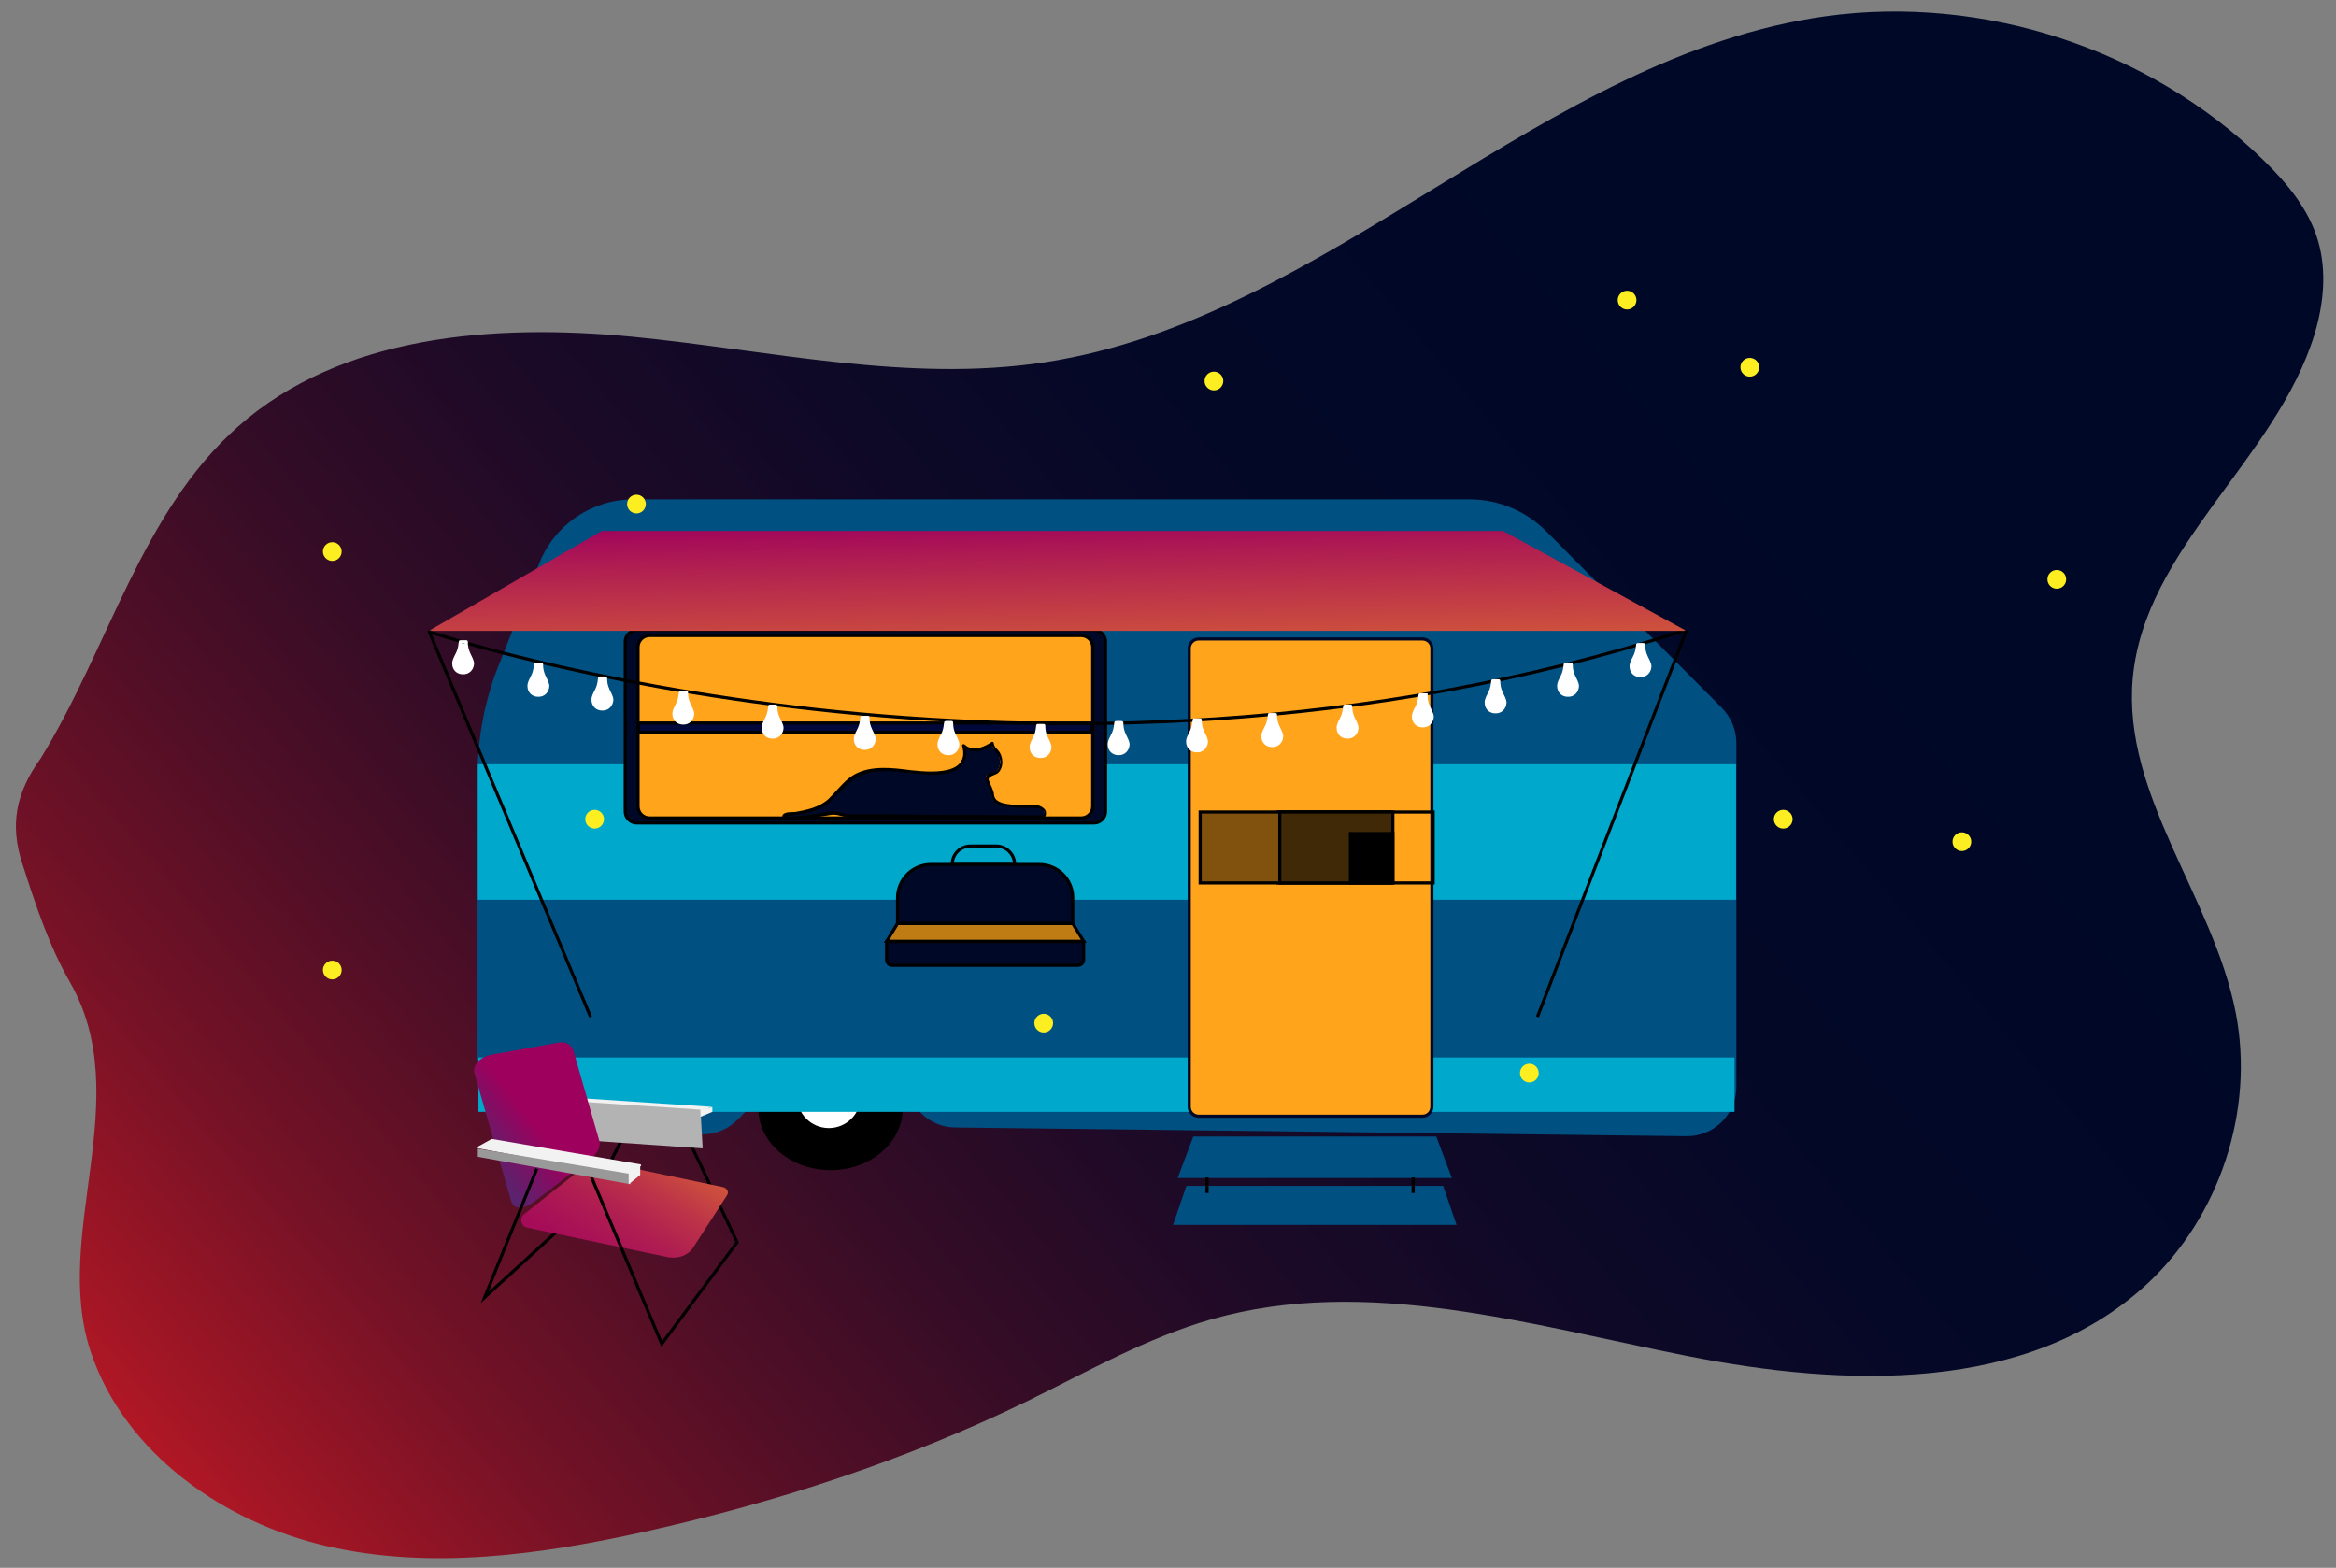 <svg width="748" height="502" viewBox="0 0 748 502" fill="none" xmlns="http://www.w3.org/2000/svg">
<rect x="0" y="0" width="748" height="502" fill="#808080" stroke="none"/>
<g id="camper">
<g id="bg">
<g id="Group">
<path id="Vector" d="M13.1 242.7C34.8 207.4 45.2 164 76.2 136.6C109.4 107.2 158.1 103.6 202.2 107.8C246.4 112.1 290.7 122.7 334.6 116C425.4 102.1 493.6 17.9 584.6 5.2C635 -1.8 688.3 15.7 724.7 51.2C732.3 58.6 739.4 67.1 742.3 77.3C745.1 87 744 97.5 741.1 107.1C728.8 147.2 686.6 175.5 682.9 217.3C679.6 254.8 708.7 287.3 715.9 324.3C722 355.6 710.7 389.7 687.3 411.3C649.4 446.2 590.9 444.2 540.4 434.2C489.9 424.2 437.5 408.3 388 422.4C367.3 428.3 348.4 439.1 329 448.6C290.2 467.5 248.8 481 206.6 490.4C173.2 497.8 138.2 502.7 104.9 495.1C71.5 487.5 39.8 465.2 29 432.7C16.5 395 43.7 351.8 22.4 314.5C15.7 302.8 11.4 289.8 7.3 277C2.9 264 5.2 253.6 13.1 242.7Z" fill="url(#paint0_linear)"/>
</g>
</g>
<g id="tire">
<path id="Vector_2" d="M288.5 353.3C289.6 365.2 278 375.1 264.1 374.1C253.1 373.4 244.2 365.8 243.4 356.4C242.3 344.5 253.9 334.6 267.8 335.6C278.8 336.3 287.7 343.9 288.5 353.3Z" fill="black" stroke="black" stroke-miterlimit="10"/>
<path id="Vector_3" d="M265.4 361.7C271.309 361.7 276.1 356.909 276.1 351C276.1 345.091 271.309 340.3 265.4 340.3C259.491 340.3 254.7 345.091 254.7 351C254.7 356.909 259.491 361.7 265.4 361.7Z" fill="white" stroke="black" stroke-miterlimit="10"/>
</g>
<g id="steps">
<path id="Vector_4" d="M466.4 392.2H375.6L379.9 379.7H462.1L466.4 392.2Z" fill="#005082"/>
<path id="Vector_5" d="M464.9 377.2H377.1L382.1 363.9H459.9L464.9 377.2Z" fill="#005082"/>
<path id="Vector_6" d="M386.5 377V382" stroke="black" strokeWidth="3" stroke-miterlimit="10"/>
<path id="Vector_7" d="M452.5 377V382" stroke="black" strokeWidth="3" stroke-miterlimit="10"/>
</g>
<g id="main">
<g id="Group_2">
<g id="Group_3">
<path id="Vector_8" d="M263.2 258.7C259.1 256.6 262.1 252.6 264.5 251.2C266.8 249.8 270.1 249.7 272.7 249.6C277.1 249.5 281.2 251.3 285.5 251.3C289.5 251.3 293.5 249.4 297.2 248.1C302.9 246.1 308.8 245.8 314.6 246.8C316.5 247.1 317.3 244.2 315.4 243.9C308.2 242.6 301.6 243.3 294.8 245.7C291.1 247 287.7 248.3 283.8 248.2C280.1 248.2 276.4 246.6 272.7 246.5C268.5 246.4 261.3 247.4 259.2 251.8C257.5 255.3 258 259.3 261.7 261.2C263.4 262.2 264.9 259.6 263.2 258.7Z" fill="black"/>
</g>
</g>
<g id="Group_4">
<path id="Vector_9" d="M152.9 339.2V248.6C152.9 236.3 155.2 224.1 159.8 212.7L172.7 180.3C177.6 168 189.5 159.9 202.8 159.9H470.6C479.8 159.9 488.6 163.6 495.1 170.1L551.4 226.7C554.3 229.7 556 233.7 556 237.9V348C556 356.8 548.8 363.9 540 363.8L305.8 361C301.7 361 297.8 359.3 294.9 356.4L288.6 350.2C285.6 347.3 281.7 345.6 277.5 345.6H255.7C251.5 345.6 247.5 347.3 244.5 350.2L236.1 358.6C233.2 361.5 229.2 363.2 225.1 363.2L169.1 363.7C160.3 363.8 153.1 356.7 153.1 347.9V339.2" fill="#005082"/>
<path id="Vector_10" d="M555.4 338.6H153.2V356H555.4V338.6Z" fill="#00A8CC"/>
</g>
</g>
<g id="stripes">
<path id="Vector_11" d="M555.9 244.7H153V288.1H555.9V244.7Z" fill="#00A8CC"/>
</g>
<g id="window">
<path id="XMLID 9" d="M350.3 263.5H203.9C201.9 263.5 200.2 261.9 200.2 259.8V205.5C200.2 203.5 201.8 201.8 203.9 201.8H350.3C352.3 201.8 354 203.4 354 205.5V259.8C354 261.9 352.3 263.5 350.3 263.5Z" fill="#000827" stroke="black" stroke-miterlimit="10"/>
<path id="XMLID 8" d="M346.2 261.9H208C206 261.9 204.3 260.3 204.3 258.2V207.2C204.3 205.2 205.9 203.5 208 203.5H346.2C348.2 203.5 349.9 205.1 349.9 207.2V258.2C349.9 260.3 348.2 261.9 346.2 261.9Z" fill="#FFA41B" stroke="black" stroke-miterlimit="10"/>
<g id="Vector_12">
<path d="M204 231.5H349.6L349.5 234.5H204.5V232" fill="#000839"/>
<path d="M204 231.5H349.6L349.5 234.5H204.5V232" stroke="black" stroke-miterlimit="10"/>
</g>
</g>
<g id="door">
<path id="Vector_13" d="M458.5 354.3V207.6C458.5 205.9 457.1 204.6 455.5 204.6H383.8C382.1 204.6 380.8 206 380.8 207.6V354.4C380.8 356.1 382.2 357.4 383.8 357.4H455.5C457.2 357.4 458.5 356 458.5 354.3Z" fill="#FFA41B" stroke="#000827" strokeWidth="5" stroke-miterlimit="10"/>
<path id="Vector_14" d="M458.9 260H409.2V282.7H458.9V260Z" stroke="black" strokeWidth="3" stroke-miterlimit="10"/>
<path id="Vector_15" d="M445.1 260H384.3V282.7H445.1V260Z" fill="#80520E" stroke="black" strokeWidth="3" stroke-miterlimit="10"/>
<path id="Vector_16" d="M446 260H409.8V282.7H446V260Z" fill="#402907" stroke="black" strokeWidth="3" stroke-miterlimit="10"/>
<path id="Vector_17" d="M446 266.9H432.4V282.7H446V266.9Z" fill="black" stroke="black" stroke-miterlimit="10"/>
</g>
<g id="cat">
<g id="Group_5">
<path id="Vector_18" d="M334 261.7C334.9 260.9 334.4 259.3 333.4 258.7C332.4 258.1 331.1 258.1 329.9 258.1C326.9 258.2 323.8 257.9 320.8 257.3C319.3 257 317.7 256.2 317.7 254.7C317.7 252.6 314 247.9 316.9 247.9C319.8 247.9 320.2 244.6 320.2 244.6C320.2 239 317.9 241.5 317.5 237.9C316.6 238.5 315.6 239.1 314.6 239.5C312.5 240.3 309.8 240.3 308.4 238.7C309.2 241 308.4 243.8 306.5 245.4C305 246.7 303 247.2 301 247.4C296.1 247.9 291.2 246.9 286.2 246.5C281.3 246.1 276 246.5 272 249.5C269.2 251.6 267.4 254.7 264.7 256.8C260.9 259.7 255.9 260.4 251.2 261C251.2 261 246.6 263.7 265.8 260.6C267.5 260.1 270.4 261.4 270.4 261.4L334 261.7Z" fill="#000827"/>
<g id="Group_6">
<path id="Vector_19" d="M334.4 262C335.1 261.1 335.2 259.6 334.2 258.8C332.5 257.3 330.2 257.7 328.1 257.7C325.6 257.7 318.5 258 318.3 254.5C318.2 252.9 317.1 251.3 316.6 249.8C316.2 248.5 318.9 248.2 319.7 247.4C320.4 246.7 320.8 245.7 320.9 244.8C321.1 243.6 320.8 242 320.1 240.9C319.4 239.7 318.4 239.5 318.2 237.9C318.2 237.6 317.7 237.4 317.5 237.6C315.1 239.2 311.5 240.8 308.9 238.4C308.5 238.1 307.9 238.4 308.1 238.9C311 249.4 294.8 247 289.2 246.3C283.5 245.6 276.7 245.3 271.9 249.1C269.4 251.1 267.5 253.7 265.2 255.9C262.3 258.5 258.2 259.4 254.5 260C253.7 260.1 250.9 259.8 250.5 261.2C249.8 263.9 265.4 261 266.2 260.9C268.2 260.6 269.9 261.7 271.9 261.7C274 261.7 276.1 261.7 278.2 261.7C296.9 261.8 315.5 262 334.2 262.1C334.8 262.1 334.8 261.1 334.2 261.1C322.9 261 311.5 260.9 300.2 260.9C292.9 260.8 285.5 260.8 278.2 260.7C276.1 260.7 274 260.7 271.9 260.7C270 260.7 268.6 259.8 266.6 259.8C264.7 259.8 262.7 260.4 260.8 260.7C258.9 261 257 261.2 255.1 261.3C254.2 261.4 253.2 261.4 252.3 261.4C251.9 261.4 251.4 261.1 251.5 261.4C251.5 261.6 251.5 261.4 251.6 261.4C252 261.1 252.8 261.2 253.2 261.2C257.4 260.6 262 259.9 265.4 257.1C269.3 253.9 271.6 249.6 276.6 247.9C281.5 246.2 287.1 247.1 292.1 247.6C296.6 248.1 301.6 248.7 305.9 246.7C308.9 245.3 310 241.6 309.2 238.6C308.9 238.8 308.6 238.9 308.4 239.1C311.3 241.8 315.3 240.4 318.2 238.4C318 238.3 317.7 238.2 317.5 238.1C317.9 240.8 320.7 241.6 320.2 244.7C320.1 245.2 319.9 245.6 319.7 246.1C319.1 247.4 318 247.2 316.8 247.6C316 247.9 315.7 248.4 315.7 249.2C315.7 250.3 316.4 251.5 316.9 252.6C317.5 254 317.5 255.6 318.5 256.8C319.7 258.2 322.2 258.2 323.9 258.4C325.4 258.6 326.9 258.7 328.4 258.7C329 258.7 329.6 258.7 330.2 258.7C331.1 258.7 336 258.6 333.8 261.5C333.1 262 334 262.5 334.4 262Z" fill="black"/>
</g>
</g>
</g>
<g id="lights">
<path id="Vector_20" d="M137.5 202.3C137.5 202.3 333.5 268.7 539.2 201.9" stroke="black" stroke-miterlimit="10"/>
<g id="Group_7">
<path id="Vector_21" d="M148.2 215.4C149.3 215.6 150.4 214.9 151 213.9C151.1 213.7 151.2 213.5 151.3 213.2C151.4 212.7 151.2 212.3 151 211.8C150.5 210.2 150 208.7 149 207V206H147.3L147.2 207.3C146.8 209 145.9 210.3 145.4 212C145.3 212.4 145.2 212.9 145.3 213.3C145.3 213.5 145.4 213.7 145.6 213.9C146.2 214.9 147.3 215.6 148.4 215.4" fill="white"/>
<g id="Group_8">
<path id="Vector_22" d="M148.2 215.9C150.2 216 151.7 214.5 151.8 212.5C151.8 211.4 151 210.1 150.6 209.2C150 207.9 149.8 206.9 149.8 205.5C149.8 205.2 149.6 205 149.3 205C148.7 205 148 205 147.4 205C147.1 205 146.9 205.2 146.9 205.5C146.8 206.4 146.7 207.2 146.4 208.1C146 209.4 144.7 211.1 144.8 212.5C144.8 214.5 146.3 216 148.4 215.9C149 215.9 149 214.9 148.4 214.9C144.2 215.2 146.7 210.3 147.4 208.4C147.8 207.4 147.8 206.5 147.9 205.5C147.7 205.7 147.6 205.8 147.4 206C148 206 148.7 206 149.3 206C149.1 205.8 149 205.7 148.8 205.5C148.8 206.6 148.8 207.4 149.2 208.4C149.9 210.3 152.6 215.2 148.2 214.9C147.5 214.9 147.5 215.9 148.2 215.9Z" fill="white"/>
</g>
</g>
<g id="Group_9">
<path id="Vector_23" d="M172.3 222.6C173.4 222.8 174.5 222.1 175.1 221.1C175.2 220.9 175.3 220.7 175.4 220.4C175.5 219.9 175.2 219.5 175.1 219C174.6 217.4 174.1 215.9 173.1 214.2V213H171.6L171.5 214.4C171.1 216.1 170.2 217.5 169.7 219.1C169.6 219.5 169.5 220 169.6 220.4C169.6 220.6 169.7 220.8 169.9 221.1C170.5 222.1 171.6 222.8 172.7 222.6" fill="white"/>
<g id="Group_10">
<path id="Vector_24" d="M172.3 223.1C174.3 223.2 175.8 221.7 175.9 219.7C175.9 218.6 175.1 217.3 174.7 216.4C174.1 215.1 173.9 214.1 173.9 212.7C173.9 212.4 173.7 212.2 173.4 212.2C172.8 212.2 172.1 212.2 171.5 212.2C171.2 212.2 171 212.4 171 212.7C170.9 213.6 170.8 214.4 170.5 215.3C170.1 216.6 168.8 218.3 168.9 219.7C168.9 221.7 170.4 223.2 172.5 223.1C173.1 223.1 173.1 222.1 172.5 222.1C168.3 222.4 170.8 217.5 171.5 215.6C171.9 214.6 171.9 213.7 172 212.7C171.8 212.9 171.7 213 171.5 213.2C172.1 213.2 172.8 213.2 173.4 213.2C173.2 213 173.1 212.9 172.9 212.7C172.9 213.8 172.9 214.6 173.3 215.6C174 217.5 176.7 222.4 172.3 222.1C171.6 222 171.6 223 172.3 223.1Z" fill="white"/>
</g>
</g>
<g id="Group_11">
<path id="Vector_25" d="M192.8 227C193.9 227.2 195 226.5 195.6 225.5C195.7 225.3 195.8 225.1 195.9 224.8C196 224.3 195.9 223.9 195.8 223.4C195.3 221.8 194 220.3 194 218.6V217H192L191.9 218.6C191.5 220.3 190.6 221.8 190.1 223.4C190 223.8 189.9 224.3 190 224.8C190 225 190.1 225.3 190.3 225.5C190.9 226.5 192 227.2 193.1 227" fill="white"/>
<g id="Group_12">
<path id="Vector_26" d="M192.8 227.5C194.8 227.6 196.3 226.1 196.4 224.1C196.4 223 195.6 221.7 195.2 220.8C194.6 219.5 194.4 218.5 194.4 217.1C194.4 216.8 194.2 216.6 193.9 216.6C193.3 216.6 192.6 216.6 192 216.6C191.7 216.6 191.5 216.8 191.5 217.1C191.4 218 191.3 218.8 191 219.7C190.6 221 189.3 222.7 189.4 224.1C189.4 226.1 190.9 227.6 193 227.5C193.6 227.5 193.6 226.5 193 226.5C188.8 226.8 191.3 221.9 192 220C192.4 219 192.4 218.1 192.5 217.1C192.3 217.3 192.2 217.4 192 217.6C192.6 217.6 193.3 217.6 193.9 217.6C193.7 217.4 193.6 217.3 193.4 217.1C193.4 218.2 193.4 219 193.8 220C194.5 221.9 197.2 226.8 192.8 226.5C192.2 226.5 192.2 227.5 192.8 227.5Z" fill="white"/>
</g>
</g>
<g id="Group_13">
<path id="Vector_27" d="M218.7 231.5C219.8 231.7 220.9 231 221.5 230C221.6 229.8 221.7 229.6 221.8 229.3C221.9 228.8 221.9 228.4 221.7 227.9C221.2 226.3 220 224.8 220 223.1V222H217.9L217.8 223.3C217.4 225 216.5 226.4 216 228C215.9 228.4 215.8 228.9 215.9 229.3C215.9 229.5 216 229.7 216.2 230C216.8 231 217.9 231.7 219 231.5" fill="white"/>
<g id="Group_14">
<path id="Vector_28" d="M218.7 232C220.7 232.1 222.2 230.6 222.3 228.6C222.3 227.5 221.5 226.2 221.1 225.3C220.5 224 220.3 223 220.3 221.6C220.3 221.3 220.1 221.1 219.8 221.1C219.2 221.1 218.5 221.1 217.9 221.1C217.6 221.1 217.4 221.3 217.4 221.6C217.3 222.5 217.2 223.3 216.9 224.2C216.5 225.5 215.2 227.2 215.3 228.6C215.3 230.6 216.8 232.1 218.9 232C219.5 232 219.5 231 218.9 231C214.7 231.3 217.2 226.4 217.9 224.5C218.3 223.5 218.3 222.6 218.4 221.6C218.2 221.8 218.1 221.9 217.9 222.1C218.5 222.1 219.2 222.1 219.8 222.1C219.6 221.9 219.5 221.8 219.3 221.6C219.3 222.7 219.3 223.5 219.7 224.5C220.4 226.4 223.1 231.3 218.7 231C218.1 231 218.1 232 218.7 232Z" fill="white"/>
</g>
</g>
<g id="Group_15">
<path id="Vector_29" d="M247.3 236C248.4 236.2 249.5 235.5 250.1 234.5C250.2 234.3 250.3 234.1 250.4 233.8C250.5 233.3 250.2 232.9 250.1 232.4C249.6 230.8 249.1 229.3 248.1 227.6V226H246.6L246.5 227.6C246.1 229.3 245.2 230.8 244.7 232.4C244.6 232.8 244.5 233.3 244.6 233.8C244.6 234 244.7 234.3 244.9 234.5C245.5 235.5 246.6 236.2 247.7 236" fill="white"/>
<g id="Group_16">
<path id="Vector_30" d="M247.3 236.5C249.3 236.6 250.8 235.1 250.9 233.1C250.9 232 250.1 230.7 249.7 229.8C249.1 228.5 248.9 227.5 248.9 226.1C248.9 225.8 248.7 225.6 248.4 225.6C247.8 225.6 247.1 225.6 246.5 225.6C246.2 225.6 246 225.8 246 226.1C245.9 227 245.8 227.8 245.5 228.7C245.1 230 243.8 231.7 243.9 233.1C243.9 235.1 245.4 236.6 247.5 236.5C248.1 236.5 248.1 235.5 247.5 235.5C243.3 235.8 245.8 230.9 246.5 229C246.9 228 246.9 227.1 247 226.1C246.8 226.3 246.7 226.4 246.5 226.6C247.1 226.6 247.8 226.6 248.4 226.6C248.2 226.4 248.1 226.3 247.9 226.1C247.9 227.2 247.9 228 248.3 229C249 230.9 251.7 235.8 247.3 235.5C246.7 235.4 246.7 236.4 247.3 236.5Z" fill="white"/>
</g>
</g>
<g id="Group_17">
<path id="Vector_31" d="M276.8 239.6C277.9 239.8 279 239.1 279.6 238.1C279.7 237.9 279.8 237.7 279.9 237.4C280 236.9 279.9 236.5 279.8 236C279.3 234.4 278 232.9 278 231.2V230H276L275.9 231.4C275.5 233.1 274.6 234.5 274.1 236.1C274 236.5 273.9 237 274 237.4C274 237.6 274.1 237.8 274.3 238.1C274.9 239.1 276 239.8 277.1 239.6" fill="white"/>
<g id="Group_18">
<path id="Vector_32" d="M276.8 240.1C278.8 240.2 280.3 238.7 280.4 236.7C280.4 235.6 279.6 234.3 279.2 233.4C278.6 232.1 278.4 231.1 278.4 229.7C278.4 229.4 278.2 229.2 277.9 229.2C277.3 229.2 276.6 229.2 276 229.2C275.7 229.2 275.5 229.4 275.5 229.7C275.4 230.6 275.3 231.4 275 232.3C274.6 233.6 273.3 235.3 273.4 236.7C273.4 238.7 274.9 240.2 277 240.1C277.6 240.1 277.6 239.1 277 239.1C272.8 239.4 275.3 234.5 276 232.6C276.4 231.6 276.4 230.7 276.5 229.7C276.3 229.9 276.2 230 276 230.2C276.6 230.2 277.3 230.2 277.9 230.2C277.7 230 277.6 229.9 277.4 229.7C277.4 230.8 277.4 231.6 277.8 232.6C278.5 234.5 281.2 239.4 276.8 239.1C276.2 239 276.2 240 276.8 240.1Z" fill="white"/>
</g>
</g>
<g id="Group_19">
<path id="Vector_33" d="M303.6 241.3C304.7 241.5 305.8 240.8 306.4 239.8C306.5 239.6 306.6 239.4 306.7 239.1C306.8 238.6 306.8 238.2 306.7 237.7C306.2 236.1 305 234.6 305 232.9V230.9H302.8L302.7 232.6C302.3 234.3 301.4 235.9 300.9 237.5C300.8 237.9 300.7 238.5 300.8 238.9C300.8 239.1 300.9 239.4 301.1 239.6C301.7 240.6 302.8 241.4 303.9 241.1" fill="white"/>
<g id="Group_20">
<path id="Vector_34" d="M303.6 241.8C305.6 241.9 307.1 240.4 307.2 238.4C307.2 237.3 306.4 236 306 235.1C305.4 233.8 305.2 232.8 305.2 231.4C305.2 231.1 305 230.9 304.7 230.9C304.1 230.9 303.4 230.9 302.8 230.9C302.5 230.9 302.3 231.1 302.3 231.4C302.2 232.3 302.1 233.1 301.8 234C301.4 235.3 300.1 237 300.2 238.4C300.2 240.4 301.7 241.9 303.8 241.8C304.4 241.8 304.4 240.8 303.8 240.8C299.6 241.1 302.1 236.2 302.8 234.3C303.2 233.3 303.2 232.4 303.3 231.4C303.1 231.6 303 231.7 302.8 231.9C303.4 231.9 304.1 231.9 304.7 231.9C304.5 231.7 304.4 231.6 304.2 231.4C304.2 232.5 304.2 233.3 304.6 234.3C305.3 236.2 308 241.1 303.6 240.8C303 240.8 303 241.8 303.6 241.8Z" fill="white"/>
</g>
</g>
<g id="Group_21">
<path id="Vector_35" d="M333.1 242.2C334.2 242.4 335.3 241.7 335.9 240.7C336 240.5 336.1 240.3 336.2 240C336.3 239.5 336.1 239.1 336 238.6C335.5 237 335.1 235.5 334.1 233.8V232H332.4L332.3 233.7C331.9 235.4 331 236.9 330.5 238.6C330.4 239 330.3 239.6 330.4 240C330.4 240.2 330.5 240.5 330.7 240.7C331.3 241.7 332.4 242.4 333.5 242.2" fill="white"/>
<g id="Group_22">
<path id="Vector_36" d="M333.1 242.7C335.1 242.8 336.6 241.3 336.7 239.3C336.7 238.2 335.9 236.9 335.5 236C334.9 234.7 334.7 233.7 334.7 232.3C334.7 232 334.5 231.8 334.2 231.8C333.6 231.8 332.9 231.8 332.3 231.8C332 231.8 331.8 232 331.8 232.3C331.7 233.2 331.6 234 331.3 234.9C330.9 236.2 329.6 237.9 329.7 239.3C329.7 241.3 331.2 242.8 333.3 242.7C333.9 242.7 333.9 241.7 333.3 241.7C329.1 242 331.6 237.1 332.3 235.2C332.7 234.2 332.7 233.3 332.8 232.3C332.6 232.5 332.5 232.6 332.3 232.8C332.9 232.8 333.6 232.8 334.2 232.8C334 232.6 333.9 232.5 333.7 232.3C333.7 233.4 333.7 234.2 334.1 235.2C334.8 237.1 337.5 242 333.1 241.7C332.5 241.7 332.5 242.7 333.1 242.7Z" fill="white"/>
</g>
</g>
<g id="Group_23">
<path id="Vector_37" d="M358.1 241.3C359.2 241.5 360.3 240.8 360.9 239.8C361 239.6 361.1 239.4 361.2 239.1C361.3 238.6 361.1 238.2 361 237.7C360.5 236.1 360.1 234.6 359.1 232.9V230.9H357.4L357.3 232.6C356.9 234.3 356 235.9 355.5 237.5C355.4 237.9 355.3 238.5 355.4 238.9C355.4 239.1 355.5 239.4 355.7 239.6C356.3 240.6 357.4 241.4 358.5 241.1" fill="white"/>
<g id="Group_24">
<path id="Vector_38" d="M358.1 241.8C360.1 241.9 361.6 240.4 361.7 238.4C361.7 237.3 360.9 236 360.5 235.1C359.9 233.8 359.7 232.8 359.7 231.4C359.7 231.1 359.5 230.9 359.2 230.9C358.6 230.9 357.9 230.9 357.3 230.9C357 230.9 356.8 231.1 356.8 231.4C356.7 232.3 356.6 233.1 356.3 234C355.9 235.3 354.6 237 354.7 238.4C354.7 240.4 356.2 241.9 358.3 241.8C358.9 241.8 358.9 240.8 358.3 240.8C354.1 241.1 356.6 236.2 357.3 234.3C357.7 233.3 357.7 232.4 357.8 231.4C357.6 231.6 357.5 231.7 357.3 231.9C357.9 231.9 358.6 231.9 359.2 231.9C359 231.7 358.9 231.6 358.7 231.4C358.7 232.5 358.7 233.3 359.1 234.3C359.8 236.2 362.5 241.1 358.1 240.8C357.5 240.8 357.5 241.8 358.1 241.8Z" fill="white"/>
</g>
</g>
<g id="Group_25">
<path id="Vector_39" d="M383.2 240.4C384.3 240.6 385.4 239.9 386 238.9C386.1 238.7 386.2 238.5 386.3 238.2C386.4 237.7 386.2 237.3 386 236.8C385.5 235.2 385 233.7 384 232V231H382.3L382.2 232.3C381.8 234 380.9 235.3 380.4 237C380.3 237.4 380.2 237.9 380.3 238.3C380.3 238.5 380.4 238.7 380.6 238.9C381.2 239.9 382.3 240.6 383.4 240.4" fill="white"/>
<g id="Group_26">
<path id="Vector_40" d="M383.2 240.9C385.2 241 386.7 239.5 386.8 237.5C386.8 236.4 386 235.1 385.6 234.2C385 232.9 384.8 231.9 384.8 230.5C384.8 230.2 384.6 230 384.3 230C383.7 230 383 230 382.4 230C382.1 230 381.9 230.2 381.9 230.5C381.8 231.4 381.7 232.2 381.4 233.1C381 234.4 379.7 236.1 379.8 237.5C379.8 239.5 381.3 241 383.4 240.9C384 240.9 384 239.9 383.4 239.9C379.2 240.2 381.7 235.3 382.4 233.4C382.8 232.4 382.8 231.5 382.9 230.5C382.7 230.7 382.6 230.8 382.4 231C383 231 383.7 231 384.3 231C384.1 230.8 384 230.7 383.8 230.5C383.8 231.6 383.8 232.4 384.2 233.4C384.9 235.3 387.6 240.2 383.2 239.9C382.5 239.9 382.5 240.9 383.2 240.9Z" fill="white"/>
</g>
</g>
<g id="Group_27">
<path id="Vector_41" d="M407.3 238.7C408.4 238.9 409.5 238.2 410.1 237.2C410.2 237 410.3 236.8 410.4 236.5C410.5 236 410.2 235.6 410.1 235.1C409.6 233.5 409.1 232 408.1 230.3V229H406.6L406.5 230.4C406.1 232.1 405.2 233.5 404.7 235.1C404.6 235.5 404.5 236 404.6 236.5C404.6 236.7 404.7 236.9 404.9 237.2C405.5 238.2 406.6 238.9 407.7 238.7" fill="white"/>
<g id="Group_28">
<path id="Vector_42" d="M407.3 239.2C409.3 239.3 410.8 237.8 410.9 235.8C410.9 234.7 410.1 233.4 409.7 232.5C409.1 231.2 408.9 230.2 408.9 228.8C408.9 228.5 408.7 228.3 408.4 228.3C407.8 228.3 407.1 228.3 406.5 228.3C406.2 228.3 406 228.5 406 228.8C405.9 229.7 405.8 230.5 405.5 231.4C405.1 232.7 403.8 234.4 403.9 235.8C403.9 237.8 405.4 239.3 407.5 239.2C408.1 239.2 408.1 238.2 407.5 238.2C403.3 238.5 405.8 233.6 406.5 231.7C406.9 230.7 406.9 229.8 407 228.8C406.8 229 406.7 229.1 406.5 229.3C407.1 229.3 407.8 229.3 408.4 229.3C408.2 229.1 408.1 229 407.9 228.8C407.9 229.9 407.9 230.7 408.3 231.7C409 233.6 411.7 238.5 407.3 238.2C406.6 238.1 406.6 239.1 407.3 239.2Z" fill="white"/>
</g>
</g>
<g id="Group_29">
<path id="Vector_43" d="M431.4 236C432.5 236.2 433.6 235.5 434.2 234.5C434.3 234.3 434.4 234.1 434.5 233.8C434.6 233.3 434.3 232.9 434.1 232.4C433.6 230.8 433 229.3 432 227.6V226H430.6L430.5 227.6C430.1 229.3 429.2 230.8 428.7 232.4C428.6 232.8 428.5 233.3 428.6 233.8C428.6 234 428.7 234.3 428.9 234.5C429.5 235.5 430.6 236.2 431.7 236" fill="white"/>
<g id="Group_30">
<path id="Vector_44" d="M431.4 236.5C433.4 236.6 434.9 235.1 435 233.1C435 232 434.2 230.7 433.8 229.8C433.2 228.5 433 227.5 433 226.1C433 225.8 432.8 225.6 432.5 225.6C431.9 225.6 431.2 225.6 430.6 225.6C430.3 225.6 430.1 225.8 430.1 226.1C430 227 429.9 227.8 429.6 228.7C429.2 230 427.9 231.7 428 233.1C428 235.1 429.5 236.6 431.6 236.5C432.2 236.5 432.2 235.5 431.6 235.5C427.4 235.8 429.9 230.9 430.6 229C431 228 431 227.1 431.1 226.1C430.9 226.3 430.8 226.4 430.6 226.6C431.2 226.6 431.9 226.6 432.5 226.6C432.3 226.4 432.2 226.3 432 226.1C432 227.2 432 228 432.4 229C433.1 230.9 435.8 235.8 431.4 235.5C430.8 235.4 430.8 236.4 431.4 236.5Z" fill="white"/>
</g>
</g>
<g id="Group_31">
<path id="Vector_45" d="M455.5 232.4C456.6 232.6 457.7 231.9 458.3 230.9C458.4 230.7 458.5 230.5 458.6 230.2C458.7 229.7 458.8 229.3 458.7 228.8C458.2 227.2 457.1 225.7 457.1 224V222H454.8L454.7 223.8C454.3 225.5 453.4 227.1 452.9 228.7C452.8 229.1 452.7 229.7 452.8 230.1C452.8 230.3 452.9 230.6 453.1 230.8C453.7 231.8 454.8 232.6 455.9 232.3" fill="white"/>
<g id="Group_32">
<path id="Vector_46" d="M455.5 232.9C457.5 233 459 231.5 459.1 229.5C459.1 228.4 458.3 227.1 457.9 226.2C457.3 224.9 457.1 223.9 457.1 222.5C457.1 222.2 456.9 222 456.6 222C456 222 455.3 222 454.7 222C454.4 222 454.2 222.2 454.2 222.5C454.1 223.4 454 224.2 453.7 225.1C453.3 226.4 452 228.1 452.1 229.5C452.1 231.5 453.6 233 455.7 232.9C456.3 232.9 456.3 231.9 455.7 231.9C451.5 232.2 454 227.3 454.7 225.4C455.1 224.4 455.1 223.5 455.2 222.5C455 222.7 454.9 222.8 454.7 223C455.3 223 456 223 456.6 223C456.4 222.8 456.3 222.7 456.1 222.5C456.1 223.6 456.1 224.4 456.5 225.4C457.2 227.3 459.9 232.2 455.5 231.9C454.9 231.9 454.9 232.9 455.5 232.9Z" fill="white"/>
</g>
</g>
<g id="Group_33">
<path id="Vector_47" d="M478.8 227.9C479.9 228.1 481 227.4 481.6 226.4C481.7 226.2 481.8 226 481.9 225.7C482 225.2 482 224.8 481.8 224.3C481.3 222.7 480 221.2 480 219.5V218H477.9L477.8 219.5C477.4 221.2 476.5 222.7 476 224.3C475.9 224.7 475.8 225.2 475.9 225.7C475.9 225.9 476 226.2 476.2 226.4C476.8 227.4 477.9 228.1 479 227.9" fill="white"/>
<g id="Group_34">
<path id="Vector_48" d="M478.8 228.4C480.8 228.5 482.3 227 482.4 225C482.4 223.9 481.6 222.6 481.2 221.7C480.6 220.4 480.4 219.4 480.4 218C480.4 217.7 480.2 217.5 479.9 217.5C479.3 217.5 478.6 217.5 478 217.5C477.7 217.5 477.5 217.7 477.5 218C477.4 218.9 477.3 219.7 477 220.6C476.6 221.9 475.3 223.6 475.4 225C475.4 227 476.9 228.5 479 228.4C479.6 228.4 479.6 227.4 479 227.4C474.8 227.7 477.3 222.8 478 220.9C478.4 219.9 478.4 219 478.5 218C478.3 218.2 478.2 218.3 478 218.5C478.6 218.5 479.3 218.5 479.9 218.5C479.7 218.3 479.6 218.2 479.4 218C479.4 219.1 479.4 219.9 479.8 220.9C480.5 222.8 483.2 227.7 478.8 227.4C478.1 227.4 478.1 228.4 478.8 228.4Z" fill="white"/>
</g>
</g>
<g id="Group_35">
<path id="Vector_49" d="M502 222.6C503.1 222.8 504.2 222.1 504.8 221.1C504.9 220.9 505 220.7 505.1 220.4C505.2 219.9 505.1 219.5 504.9 219C504.4 217.4 503 215.9 503 214.2V213H501.2L501.1 214.4C500.7 216.1 499.8 217.5 499.3 219.1C499.2 219.5 499.1 220 499.2 220.4C499.2 220.6 499.3 220.8 499.5 221.1C500.1 222.1 501.2 222.8 502.3 222.6" fill="white"/>
<g id="Group_36">
<path id="Vector_50" d="M502 223.1C504 223.2 505.5 221.7 505.6 219.7C505.6 218.6 504.8 217.3 504.4 216.4C503.8 215.1 503.6 214.1 503.6 212.7C503.6 212.4 503.4 212.2 503.1 212.2C502.5 212.2 501.8 212.2 501.2 212.2C500.9 212.2 500.7 212.4 500.7 212.7C500.6 213.6 500.5 214.4 500.2 215.3C499.8 216.6 498.5 218.3 498.6 219.7C498.6 221.7 500.1 223.2 502.2 223.1C502.8 223.1 502.8 222.1 502.2 222.1C498 222.4 500.5 217.5 501.2 215.6C501.6 214.6 501.6 213.7 501.7 212.7C501.5 212.9 501.4 213 501.2 213.2C501.8 213.2 502.5 213.2 503.1 213.2C502.9 213 502.8 212.9 502.6 212.7C502.6 213.8 502.6 214.6 503 215.6C503.7 217.5 506.4 222.4 502 222.1C501.4 222 501.4 223 502 223.1Z" fill="white"/>
</g>
</g>
<g id="Group_37">
<path id="Vector_51" d="M525.2 216.3C526.3 216.5 527.4 215.8 528 214.8C528.1 214.6 528.2 214.4 528.3 214.1C528.4 213.6 528.1 213.2 528 212.7C527.5 211.1 527 209.6 526 207.9V206H524.4L524.3 207.7C523.9 209.4 523 211 522.5 212.6C522.4 213 522.3 213.6 522.4 214C522.4 214.2 522.5 214.5 522.7 214.7C523.3 215.7 524.4 216.5 525.5 216.2" fill="white"/>
<g id="Group_38">
<path id="Vector_52" d="M525.2 216.8C527.2 216.9 528.7 215.4 528.8 213.4C528.8 212.3 528 211 527.6 210.1C527 208.8 526.8 207.8 526.8 206.4C526.8 206.1 526.6 205.9 526.3 205.9C525.7 205.9 525 205.9 524.4 205.9C524.1 205.9 523.9 206.1 523.9 206.4C523.8 207.3 523.7 208.1 523.4 209C523 210.3 521.7 212 521.8 213.4C521.8 215.4 523.3 216.9 525.4 216.8C526 216.8 526 215.8 525.4 215.8C521.2 216.1 523.7 211.2 524.4 209.3C524.8 208.3 524.8 207.4 524.9 206.4C524.7 206.6 524.6 206.7 524.4 206.9C525 206.9 525.7 206.9 526.3 206.9C526.1 206.7 526 206.6 525.8 206.4C525.8 207.5 525.8 208.3 526.2 209.3C526.9 211.2 529.6 216.1 525.2 215.8C524.6 215.8 524.6 216.8 525.2 216.8Z" fill="white"/>
</g>
</g>
</g>
<g id="awning">
<path id="Vector_53" d="M192.7 170H481.3L540 202H137.3L192.7 170Z" fill="url(#paint1_linear)"/>
<path id="Vector_54" d="M540 201.9L492.3 325.6" stroke="black" strokeWidth="4" stroke-miterlimit="10"/>
<path id="Vector_55" d="M137.3 201.9L189.1 325.6" stroke="black" strokeWidth="4" stroke-miterlimit="10"/>
</g>
<g id="chair fabric">
<path id="Vector_56" d="M235.9 397.5L216.8 357.1" stroke="black" stroke-miterlimit="10"/>
<path id="Vector_57" d="M177.2 395.3L189.1 384.4L203.9 355.6" stroke="black" stroke-miterlimit="10"/>
<g id="Group_39">
<path id="Vector_58" d="M224.4 355.6L224.2 357.6L187 355.1V351.7L228 354.4L224.4 355.6L188.4 353.4Z" fill="#F2F2F2"/>
<path id="Vector_59" d="M225 367.7L185.8 365L188.2 352.9L224.3 355.3L225 367.7Z" fill="#B3B3B3"/>
</g>
<path id="Vector_60" d="M213.7 402.5L168.9 393.1C166.8 392.7 166.2 390 167.9 388.7L188.9 372.1C189.5 371.6 190.2 371.5 191 371.6L231.5 380.1C232.8 380.4 233.5 381.7 232.8 382.7L222 399.4C220.4 402 217 403.2 213.7 402.5Z" fill="url(#paint2_linear)"/>
<path id="Vector_61" d="M189.7 370.5L171 384.8C167.8 387.2 164.5 387.3 163.7 384.7L151.9 343.6C151.2 341 153.8 338.4 157.4 337.7L179 333.8C181.1 333.4 183.1 334.6 183.6 336.4L191.8 364.9C192.5 366.6 191.5 369.1 189.7 370.5Z" fill="url(#paint3_linear)"/>
</g>
<g id="chair support">
<path id="Vector_62" d="M189.4 376.9L211.9 430.3L236 397.8L235.9 397.5" stroke="black" stroke-miterlimit="10"/>
<path id="Vector_63" d="M157.6 364.7L205 372.8C205.3 372.8 205.4 373.2 205.2 373.3L201.7 376.6C201.6 376.7 201.5 376.7 201.4 376.7L153.2 367.7C152.9 367.6 152.8 367.3 153.1 367.1L157.4 364.7C157.5 364.7 157.5 364.7 157.6 364.7Z" fill="#F2F2F2"/>
<path id="Vector_64" d="M153 370.4V367.8L202 375.9V379.2L153 370.4Z" fill="#999999"/>
<path id="Vector_65" d="M171.9 374.2L155.2 415.4L177.2 395.3" stroke="black" stroke-miterlimit="10"/>
<path id="Vector_66" d="M201.3 375.8L205 373.1V376.2L201.3 379.2" fill="#F2F2F2"/>
<path id="XMLID 6" d="M224.3 357.6L228.1 356V354.5L224.3 355.3" fill="#F2F2F2"/>
</g>
<g id="grill">
<path id="Vector_67" d="M304.9 276.8H324.9C324.9 273.6 322.3 270.9 319 270.9H310.8C307.5 270.9 304.9 273.5 304.9 276.8Z" stroke="black" strokeWidth="3" stroke-miterlimit="10"/>
<path id="Vector_68" d="M332.8 276.8H298.1C292.2 276.8 287.4 281.6 287.4 287.5V295.7H343.5V287.5C343.5 281.6 338.7 276.8 332.8 276.8Z" fill="#000827" stroke="black" stroke-miterlimit="10"/>
<path id="Vector_69" d="M345.1 309.1H285.6C284.7 309.1 283.9 308.3 283.9 307.4V301.5H347V307.3C347 308.3 346.1 309.1 345.1 309.1Z" fill="#000827" stroke="black" stroke-miterlimit="10"/>
<path id="Vector_70" d="M347 301.4H283.9L287.4 295.7H343.5L347 301.4Z" fill="#BF7B14" stroke="black" stroke-miterlimit="10"/>
</g>
<g id="fireflies">
<path id="Vector_71" d="M106.4 179.6C108.057 179.6 109.4 178.257 109.4 176.6C109.4 174.943 108.057 173.6 106.4 173.6C104.743 173.6 103.4 174.943 103.4 176.6C103.4 178.257 104.743 179.6 106.4 179.6Z" fill="#FCEE21"/>
<path id="Vector_72" d="M203.8 164.4C205.457 164.4 206.8 163.057 206.8 161.4C206.8 159.743 205.457 158.4 203.8 158.4C202.143 158.4 200.8 159.743 200.8 161.4C200.8 163.057 202.143 164.4 203.8 164.4Z" fill="#FCEE21"/>
<path id="Vector_73" d="M388.7 125C390.357 125 391.7 123.657 391.7 122C391.7 120.343 390.357 119 388.7 119C387.043 119 385.7 120.343 385.7 122C385.7 123.657 387.043 125 388.7 125Z" fill="#FCEE21"/>
<path id="Vector_74" d="M571 265.3C572.657 265.3 574 263.957 574 262.3C574 260.643 572.657 259.3 571 259.3C569.343 259.3 568 260.643 568 262.3C568 263.957 569.343 265.3 571 265.3Z" fill="#FCEE21"/>
<path id="Vector_75" d="M628.2 272.5C629.857 272.5 631.2 271.157 631.2 269.5C631.2 267.843 629.857 266.5 628.2 266.5C626.543 266.5 625.2 267.843 625.2 269.5C625.2 271.157 626.543 272.5 628.2 272.5Z" fill="#FCEE21"/>
<path id="Vector_76" d="M560.3 120.6C561.957 120.6 563.3 119.257 563.3 117.6C563.3 115.943 561.957 114.6 560.3 114.6C558.643 114.6 557.3 115.943 557.3 117.6C557.3 119.257 558.643 120.6 560.3 120.6Z" fill="#FCEE21"/>
<path id="Vector_77" d="M658.6 188.5C660.257 188.5 661.6 187.157 661.6 185.5C661.6 183.843 660.257 182.5 658.6 182.5C656.943 182.5 655.6 183.843 655.6 185.5C655.6 187.157 656.943 188.5 658.6 188.5Z" fill="#FCEE21"/>
<path id="Vector_78" d="M521 99.1C522.657 99.1 524 97.757 524 96.1C524 94.443 522.657 93.1 521 93.1C519.343 93.1 518 94.443 518 96.1C518 97.757 519.343 99.1 521 99.1Z" fill="#FCEE21"/>
<path id="Vector_79" d="M489.7 346.6C491.357 346.6 492.7 345.257 492.7 343.6C492.7 341.943 491.357 340.6 489.7 340.6C488.043 340.6 486.7 341.943 486.7 343.6C486.7 345.257 488.043 346.6 489.7 346.6Z" fill="#FCEE21"/>
<path id="Vector_80" d="M334.2 330.6C335.857 330.6 337.2 329.257 337.2 327.6C337.2 325.943 335.857 324.6 334.2 324.6C332.543 324.6 331.2 325.943 331.2 327.6C331.2 329.257 332.543 330.6 334.2 330.6Z" fill="#FCEE21"/>
<path id="Vector_81" d="M190.4 265.3C192.057 265.3 193.4 263.957 193.4 262.3C193.4 260.643 192.057 259.3 190.4 259.3C188.743 259.3 187.4 260.643 187.4 262.3C187.4 263.957 188.743 265.3 190.4 265.3Z" fill="#FCEE21"/>
<path id="Vector_82" d="M106.4 313.6C108.057 313.6 109.4 312.257 109.4 310.6C109.4 308.943 108.057 307.6 106.4 307.6C104.743 307.6 103.4 308.943 103.4 310.6C103.4 312.257 104.743 313.6 106.4 313.6Z" fill="#FCEE21"/>
</g>
</g>
<defs>
<linearGradient id="paint0_linear" x1="734.666" y1="-23.63" x2="35.062" y2="566.075" gradientUnits="userSpaceOnUse">
<stop offset="0.261" stop-color="#000827"/>
<stop offset="0.393" stop-color="#030827"/>
<stop offset="0.493" stop-color="#0D0927"/>
<stop offset="0.583" stop-color="#1D0A27"/>
<stop offset="0.666" stop-color="#340C26"/>
<stop offset="0.746" stop-color="#520F26"/>
<stop offset="0.822" stop-color="#761226"/>
<stop offset="0.896" stop-color="#A21625"/>
<stop offset="0.966" stop-color="#D31A24"/>
<stop offset="1" stop-color="#ED1C24"/>
</linearGradient>
<linearGradient id="paint1_linear" x1="344.299" y1="451.871" x2="335.401" y2="59.764" gradientUnits="userSpaceOnUse">
<stop offset="0.419" stop-color="#FFA41B"/>
<stop offset="0.458" stop-color="#FC9E1D"/>
<stop offset="0.51" stop-color="#F28E24"/>
<stop offset="0.568" stop-color="#E2732F"/>
<stop offset="0.631" stop-color="#CC4E3E"/>
<stop offset="0.697" stop-color="#B01E51"/>
<stop offset="0.734" stop-color="#9E005D"/>
</linearGradient>
<linearGradient id="paint2_linear" x1="151.836" y1="462.631" x2="227.489" y2="342.301" gradientUnits="userSpaceOnUse">
<stop offset="0.241" stop-color="#9E005D"/>
<stop offset="0.39" stop-color="#A0035C"/>
<stop offset="0.502" stop-color="#A60D58"/>
<stop offset="0.604" stop-color="#AF1D51"/>
<stop offset="0.698" stop-color="#BD3448"/>
<stop offset="0.787" stop-color="#CE523C"/>
<stop offset="0.873" stop-color="#E4762D"/>
<stop offset="0.955" stop-color="#FDA11C"/>
<stop offset="0.961" stop-color="#FFA41B"/>
</linearGradient>
<linearGradient id="paint3_linear" x1="91.224" y1="416.37" x2="223.914" y2="314.953" gradientUnits="userSpaceOnUse">
<stop stop-color="#005082"/>
<stop offset="0.123" stop-color="#034E81"/>
<stop offset="0.216" stop-color="#0D4A7F"/>
<stop offset="0.3" stop-color="#1D417B"/>
<stop offset="0.378" stop-color="#343676"/>
<stop offset="0.452" stop-color="#52276F"/>
<stop offset="0.522" stop-color="#761466"/>
<stop offset="0.586" stop-color="#9E005D"/>
</linearGradient>
</defs>
</svg>
